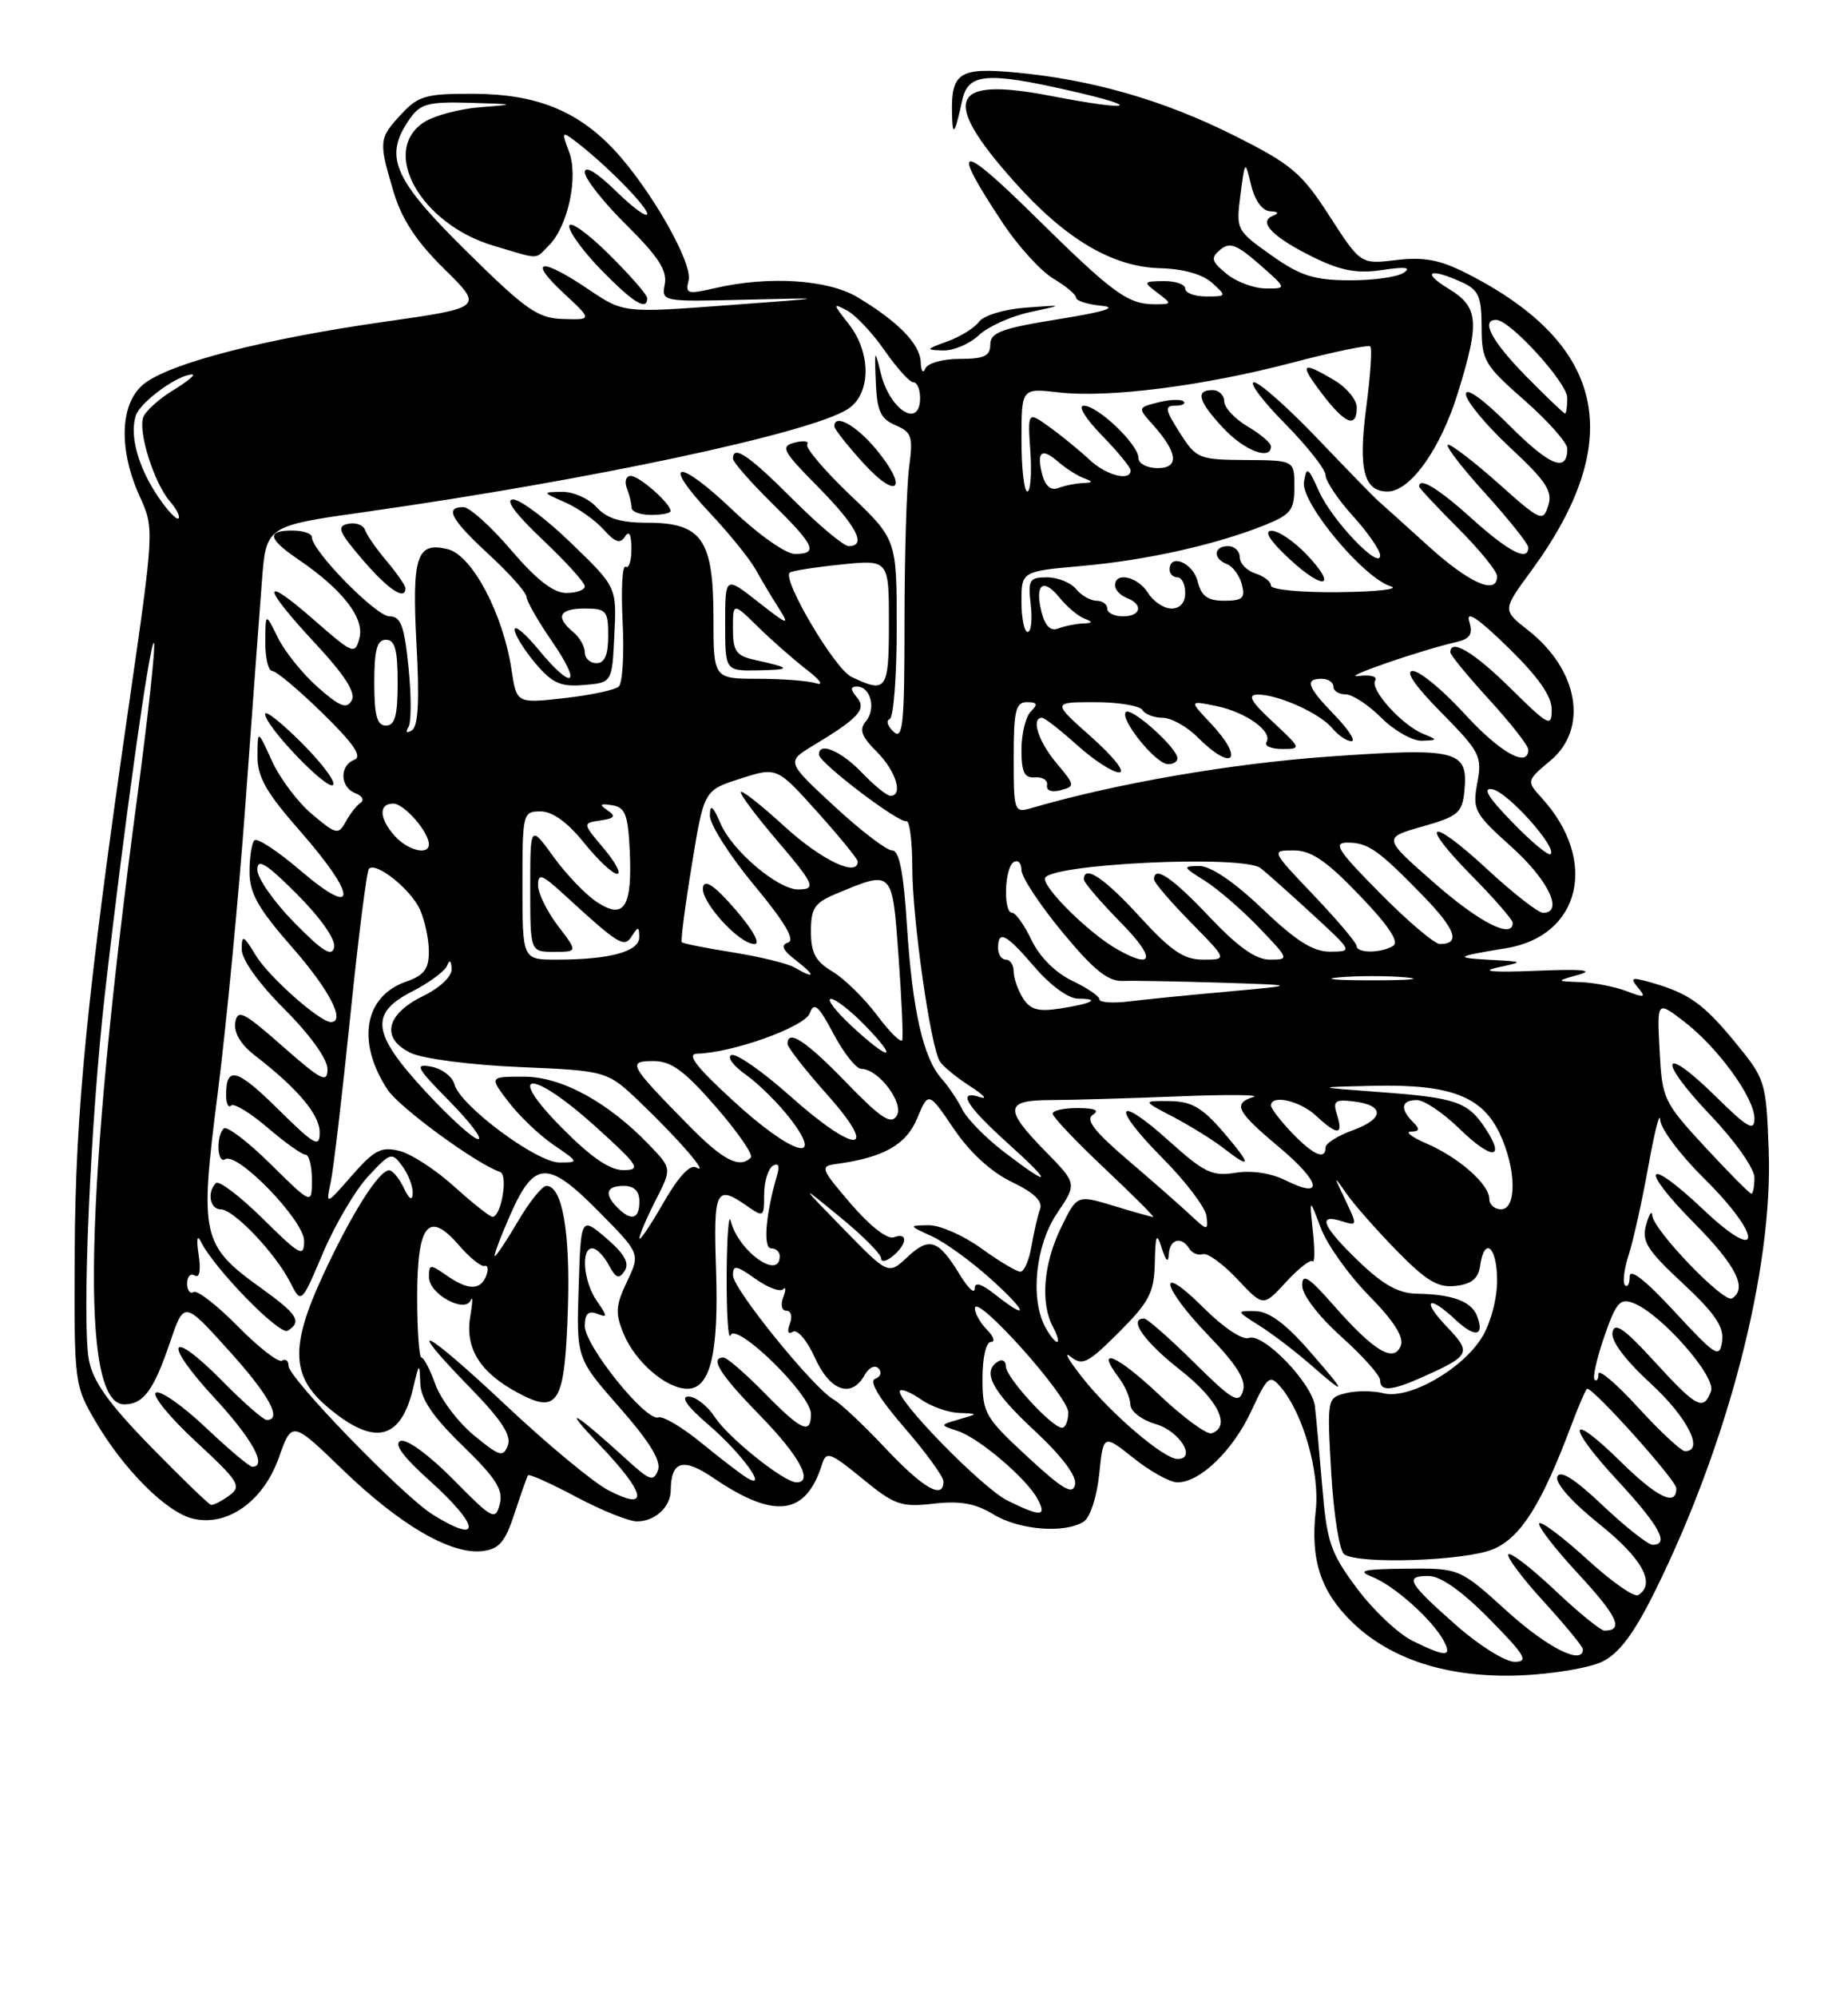<?xml version="1.0" encoding="UTF-8" standalone="no"?>
<!DOCTYPE svg PUBLIC "-//W3C//DTD SVG 1.1//EN" "http://www.w3.org/Graphics/SVG/1.1/DTD/svg11.dtd" >
<svg xmlns="http://www.w3.org/2000/svg" xmlns:xlink="http://www.w3.org/1999/xlink" version="1.1" viewBox="0 0 237 256">
 <g >
 <path fill="currentColor"
d=" M 205.50 212.97 C 207.66 211.91 209.54 209.40 212.22 204.00 C 221.63 185.01 227.39 162.74 226.83 147.47 C 226.51 138.65 226.41 138.33 222.59 133.67 C 218.48 128.66 216.61 127.32 211.78 125.94 C 209.23 125.21 209.00 125.29 210.06 126.58 C 211.13 127.86 210.93 127.93 208.58 127.03 C 207.09 126.46 204.44 125.95 202.68 125.88 C 199.50 125.76 199.50 125.76 202.50 124.92 C 204.54 124.34 202.79 124.18 197.00 124.43 C 191.55 124.65 189.76 124.51 192.00 124.02 C 195.50 123.26 195.50 123.26 191.00 123.02 C 186.43 122.76 186.68 122.59 193.13 121.54 C 202.71 119.99 205.03 110.30 197.74 102.30 C 195.74 100.09 195.74 100.09 198.87 97.46 C 203.74 93.36 202.43 85.83 195.96 80.77 C 192.68 78.20 192.68 78.20 196.33 73.23 C 208.67 56.43 206.00 44.11 188.08 35.03 C 184.68 33.30 182.61 32.91 179.08 33.33 C 174.50 33.88 174.50 33.88 170.50 27.69 C 166.92 22.14 165.65 21.07 158.29 17.38 C 149.26 12.85 140.10 10.21 130.24 9.29 C 123.06 8.62 121.98 9.31 122.09 14.50 C 122.16 17.65 122.43 17.30 123.43 12.75 C 124.17 9.41 126.62 9.21 137.12 11.60 C 146.92 13.82 145.20 14.31 134.69 12.28 C 121.81 9.80 120.60 12.66 130.05 23.26 C 136.63 30.65 142.65 34.22 148.81 34.38 C 151.73 34.45 154.23 35.16 155.44 36.25 C 157.34 37.96 157.32 38.00 154.69 38.00 C 153.21 38.00 152.00 37.55 152.00 37.00 C 152.00 36.45 150.76 36.01 149.25 36.03 C 146.62 36.06 146.58 36.13 148.44 37.53 C 150.33 38.96 150.32 39.00 148.13 39.00 C 144.62 39.00 142.78 37.65 132.64 27.66 C 122.92 18.08 121.80 18.34 128.61 28.60 C 130.58 31.57 133.50 34.77 135.10 35.72 C 136.69 36.66 138.00 37.76 138.00 38.15 C 138.00 38.55 139.46 39.01 141.25 39.19 C 143.45 39.40 141.67 39.96 135.75 40.91 C 128.43 42.09 127.00 42.62 127.00 44.16 C 127.00 45.63 126.22 46.00 123.08 46.00 C 120.89 46.00 118.95 46.55 118.66 47.25 C 118.38 47.94 118.12 47.57 118.08 46.42 C 117.99 44.10 115.21 41.24 110.00 38.11 C 106.19 35.82 98.57 35.33 91.66 36.94 C 88.16 37.75 87.86 37.66 88.31 35.94 C 88.88 33.73 83.36 24.08 78.69 19.13 C 73.98 14.14 68.68 12.05 60.70 12.02 C 54.62 12.00 53.65 12.28 51.45 14.65 C 48.58 17.75 48.54 18.10 50.47 24.57 C 51.51 28.08 53.38 30.94 56.97 34.47 C 62.01 39.43 62.01 39.43 49.25 41.25 C 33.83 43.45 21.86 46.54 18.49 49.18 C 15.38 51.63 15.15 57.53 17.92 63.63 C 19.79 67.75 19.79 67.80 16.49 90.63 C 11.14 127.62 9.67 142.48 9.58 160.50 C 9.50 177.39 9.52 177.53 12.30 182.27 C 15.89 188.38 21.31 193.79 24.67 194.63 C 29.09 195.74 33.75 192.47 35.74 186.88 C 37.44 182.09 37.44 182.09 43.97 188.40 C 51.28 195.46 57.82 199.27 61.83 198.81 C 64.01 198.56 64.77 197.68 65.98 194.00 C 66.79 191.53 67.57 189.32 67.71 189.10 C 67.85 188.88 70.62 190.12 73.87 191.85 C 77.12 193.58 80.64 195.00 81.69 195.00 C 83.99 195.00 85.99 193.17 86.02 191.05 C 86.05 187.23 87.59 186.78 91.53 189.46 C 99.38 194.78 103.36 194.26 105.44 187.64 C 105.96 185.97 106.50 186.17 110.58 189.51 C 114.73 192.91 115.55 193.20 119.72 192.73 C 123.13 192.34 125.09 192.69 127.40 194.10 C 130.69 196.11 136.53 196.58 138.97 195.04 C 139.80 194.51 140.66 191.90 140.97 188.96 C 141.50 183.81 141.50 183.81 145.39 186.90 C 147.53 188.61 150.05 190.00 151.00 190.00 C 153.90 190.00 158.13 185.92 160.48 180.84 C 162.55 176.39 162.83 176.16 164.22 177.76 C 167.10 181.09 169.29 188.74 168.74 193.60 C 168.03 199.92 169.36 203.98 173.42 207.93 C 178.42 212.76 185.82 215.10 195.00 214.74 C 199.12 214.57 203.85 213.78 205.50 212.97 Z  M 125.53 42.97 C 126.71 41.86 129.67 40.52 132.09 40.01 C 136.50 39.06 136.50 39.06 131.56 39.43 C 128.80 39.63 126.15 40.43 125.56 41.24 C 124.98 42.03 123.15 43.16 121.50 43.76 C 118.70 44.77 118.66 44.85 120.94 44.92 C 122.28 44.96 124.34 44.09 125.53 42.97 Z  M 186.78 208.34 C 180.52 202.81 180.07 202.00 183.20 202.00 C 184.75 202.00 187.46 203.91 191.00 207.50 C 195.60 212.16 196.10 213.00 194.25 213.00 C 193.05 213.00 189.69 210.90 186.78 208.34 Z  M 181.15 210.31 C 179.31 209.40 176.10 206.37 174.02 203.58 C 170.62 199.01 170.17 197.69 169.57 190.50 C 169.20 186.10 168.78 181.48 168.63 180.23 C 168.26 177.27 161.99 170.79 160.16 171.49 C 159.36 171.80 156.91 170.17 154.38 167.65 C 148.28 161.55 148.86 164.82 155.01 171.20 C 158.67 175.00 159.85 176.91 159.40 178.31 C 158.87 179.98 158.05 179.49 153.12 174.62 C 150.00 171.53 147.12 169.00 146.72 169.00 C 144.66 169.00 146.73 171.96 151.32 175.56 C 156.21 179.39 157.94 182.85 155.38 183.71 C 154.77 183.91 151.71 181.66 148.59 178.71 C 143.22 173.64 140.36 172.45 143.50 176.60 C 144.29 177.65 144.95 179.19 144.97 180.04 C 144.99 180.91 146.43 182.01 148.25 182.54 C 151.29 183.44 153.50 187.00 151.01 187.00 C 149.27 187.00 142.55 181.28 138.88 176.66 C 137.07 174.37 136.35 173.12 137.29 173.88 C 138.81 175.10 139.52 174.74 143.50 170.76 C 147.40 166.86 148.01 165.68 148.10 161.88 C 148.18 158.20 148.33 157.90 149.00 160.00 C 149.53 161.67 149.83 161.92 149.90 160.75 C 150.01 158.81 151.52 158.41 152.53 160.05 C 152.89 160.63 153.67 160.94 154.26 160.75 C 154.85 160.55 156.83 161.99 158.67 163.94 C 162.01 167.50 162.01 167.50 164.92 164.33 C 166.52 162.59 168.05 161.39 168.33 161.66 C 168.61 161.94 168.63 160.22 168.37 157.83 C 167.92 153.50 167.92 153.50 169.39 157.40 C 170.20 159.54 172.98 163.44 175.57 166.07 C 178.74 169.29 180.07 171.37 179.65 172.47 C 178.78 174.73 176.23 173.21 171.10 167.38 C 167.82 163.65 167.00 163.13 167.00 164.77 C 167.00 165.96 169.09 168.69 172.00 171.31 C 174.75 173.78 177.00 176.30 177.00 176.90 C 177.00 178.38 178.43 178.28 182.28 176.57 C 188.59 173.76 188.77 173.41 185.55 170.05 C 182.23 166.58 183.16 165.86 186.68 169.17 C 189.17 171.50 190.43 171.28 189.43 168.68 C 188.71 166.80 186.27 165.89 181.75 165.82 C 179.35 165.78 177.40 164.70 174.25 161.67 C 169.59 157.19 168.88 155.51 172.07 156.52 C 174.09 157.16 174.10 157.10 172.55 153.84 C 171.00 150.59 171.00 150.57 172.69 153.00 C 173.64 154.38 176.55 157.67 179.14 160.32 C 182.93 164.19 184.42 165.08 186.68 164.82 C 188.72 164.59 189.59 163.88 189.82 162.25 C 190.37 158.38 192.00 159.79 192.00 164.13 C 192.00 166.48 191.16 169.62 190.05 171.42 C 187.51 175.53 180.71 179.39 177.45 178.58 C 176.10 178.24 173.91 178.23 172.59 178.57 C 170.19 179.17 170.18 179.25 170.73 188.84 C 171.04 194.15 171.79 198.83 172.40 199.23 C 174.34 200.53 187.93 200.06 191.48 198.57 C 195.01 197.10 197.70 192.84 201.49 182.75 C 202.47 180.14 203.40 178.00 203.55 178.00 C 204.46 178.00 214.96 189.72 214.98 190.75 C 215.02 193.16 212.53 191.96 207.81 187.31 C 201.06 180.67 200.78 182.57 207.45 189.77 C 212.82 195.57 214.15 198.00 211.94 198.00 C 211.36 198.00 208.49 195.74 205.56 192.97 C 201.94 189.54 200.07 188.36 199.72 189.28 C 199.42 190.08 201.59 192.53 205.10 195.34 C 210.63 199.76 212.41 203.01 210.09 204.45 C 209.58 204.76 206.64 202.70 203.55 199.87 C 200.46 197.05 197.70 194.97 197.41 195.25 C 197.13 195.54 199.38 198.46 202.42 201.74 C 207.45 207.17 208.29 209.00 205.77 209.00 C 205.28 209.00 202.43 206.68 199.43 203.84 C 196.43 201.01 193.74 198.93 193.45 199.22 C 193.16 199.51 195.19 202.23 197.96 205.26 C 200.73 208.30 203.00 211.05 203.00 211.39 C 203.00 213.49 198.48 211.22 193.26 206.50 C 187.19 201.00 187.19 201.00 180.34 201.06 C 174.76 201.12 173.96 201.31 176.00 202.12 C 178.80 203.23 183.67 207.58 185.12 210.25 C 186.29 212.41 185.45 212.42 181.15 210.31 Z  M 167.83 173.05 C 164.85 169.64 162.72 168.08 161.00 168.05 C 158.52 168.01 158.52 168.02 161.50 169.90 C 163.15 170.94 166.07 173.17 168.00 174.85 C 172.87 179.11 172.83 178.76 167.83 173.05 Z  M 55.50 194.13 C 51.69 191.76 37.00 176.62 37.00 175.06 C 37.00 174.41 36.63 174.11 36.17 174.40 C 35.71 174.68 33.16 172.70 30.50 170.00 C 27.84 167.30 25.29 165.32 24.83 165.60 C 24.37 165.89 24.00 165.39 24.00 164.50 C 24.00 163.61 24.44 163.16 24.98 163.49 C 25.59 163.86 25.78 162.83 25.47 160.80 C 25.18 158.90 25.29 158.17 25.73 159.09 C 27.39 162.51 35.86 171.21 36.90 170.56 C 38.76 169.41 38.17 168.46 33.49 165.10 C 25.84 159.60 25.58 158.46 27.91 140.21 C 29.01 131.57 30.62 114.83 31.48 103.00 C 32.34 91.17 33.29 78.33 33.59 74.46 C 34.13 67.41 34.13 67.41 46.82 65.62 C 75.76 61.52 104.02 55.50 108.75 52.42 C 111.72 50.48 111.76 45.24 108.83 41.51 C 106.78 38.90 106.77 38.81 108.65 39.81 C 109.75 40.40 111.91 42.71 113.46 44.94 C 115.01 47.17 116.66 49.00 117.14 49.00 C 117.61 49.00 118.00 49.90 118.00 51.00 C 118.00 54.99 114.13 52.59 112.97 47.88 C 112.17 44.65 112.14 44.70 112.32 49.00 C 112.47 52.68 112.93 53.68 114.84 54.50 C 116.94 55.40 117.12 55.96 116.59 59.89 C 116.27 62.30 116.00 71.21 116.00 79.68 C 116.00 92.83 115.80 94.89 114.60 93.79 C 113.83 93.08 113.60 92.35 114.10 92.17 C 114.59 91.98 115.00 86.73 115.00 80.49 C 115.00 69.14 115.00 69.14 109.02 63.44 C 105.73 60.30 103.26 57.39 103.52 56.96 C 103.79 56.54 103.07 56.43 101.92 56.73 C 100.04 57.22 100.33 57.77 104.92 62.42 C 109.87 67.43 111.20 70.00 108.84 70.00 C 108.20 70.00 104.98 67.30 101.68 64.00 C 96.02 58.34 94.00 56.97 94.00 58.79 C 94.00 59.22 96.25 61.79 99.00 64.50 C 104.52 69.94 105.00 71.00 101.93 71.00 C 100.77 71.00 97.22 68.49 93.92 65.34 C 86.89 58.64 84.67 58.97 91.06 65.77 C 93.51 68.37 96.14 71.62 96.91 73.00 C 97.68 74.38 99.02 76.62 99.90 78.00 C 101.33 80.24 101.05 80.15 97.25 77.17 C 93.00 73.83 93.00 73.83 93.00 79.92 C 93.00 86.00 93.00 86.00 97.25 85.92 C 101.61 85.84 101.53 85.62 96.75 84.57 C 94.41 84.05 94.00 83.46 94.00 80.58 C 94.00 77.20 94.00 77.20 97.25 80.38 C 99.04 82.14 101.85 84.60 103.50 85.87 C 105.16 87.14 105.68 87.90 104.67 87.58 C 103.66 87.26 100.29 87.00 97.17 87.00 C 91.50 86.99 91.50 86.99 91.50 79.10 C 91.49 69.13 89.99 67.00 83.00 67.00 C 79.58 67.00 77.82 66.46 76.50 65.00 C 75.50 63.90 73.52 63.02 72.10 63.04 C 69.50 63.08 69.50 63.08 72.50 64.40 C 74.15 65.13 76.37 66.70 77.43 67.89 C 78.89 69.53 79.55 69.74 80.16 68.77 C 80.68 67.95 80.97 68.49 80.98 70.31 C 80.99 71.85 80.66 72.91 80.23 72.65 C 79.81 72.39 79.64 75.55 79.85 79.67 C 80.06 83.80 79.84 87.54 79.36 87.99 C 78.89 88.43 75.74 89.11 72.38 89.48 C 66.25 90.17 66.25 90.17 65.60 85.83 C 64.53 78.71 60.56 71.18 57.45 70.40 C 53.42 69.39 52.81 71.26 53.42 82.70 C 53.81 89.80 53.63 93.11 52.83 93.60 C 52.15 94.03 51.96 93.87 52.38 93.20 C 52.76 92.59 52.76 89.14 52.39 85.54 C 51.85 80.19 51.40 79.00 49.95 79.00 C 48.23 79.00 40.00 70.61 40.00 68.86 C 40.00 68.39 38.88 68.00 37.50 68.00 C 34.13 68.00 34.36 69.06 38.32 71.75 C 43.93 75.57 46.77 79.23 46.10 81.77 C 45.52 83.95 45.30 83.86 40.25 79.44 C 33.42 73.47 33.53 75.06 40.45 82.49 C 44.24 86.56 45.66 88.79 45.10 89.78 C 44.46 90.92 43.60 90.59 40.78 88.11 C 38.85 86.41 36.54 83.55 35.65 81.76 C 34.05 78.50 34.05 78.50 34.02 82.25 C 34.01 84.31 34.41 86.00 34.91 86.00 C 35.41 86.00 38.32 88.43 41.36 91.41 C 45.36 95.31 46.50 96.98 45.45 97.38 C 43.51 98.12 43.60 100.91 45.58 101.67 C 46.45 102.00 46.75 102.55 46.25 102.89 C 45.74 103.23 44.88 104.32 44.33 105.33 C 43.40 107.03 43.12 106.97 40.03 104.37 C 38.20 102.84 35.89 99.76 34.88 97.54 C 33.04 93.50 33.04 93.50 33.02 96.89 C 33.00 99.59 34.12 101.56 38.50 106.54 C 45.83 114.89 45.91 117.87 38.63 111.66 C 35.68 109.13 32.98 107.35 32.63 107.70 C 32.28 108.05 32.00 109.88 32.00 111.76 C 32.00 114.49 33.12 116.47 37.50 121.46 C 42.24 126.85 44.38 131.00 42.43 131.00 C 41.02 131.00 34.50 125.22 32.84 122.51 C 31.21 119.83 31.01 119.74 31.00 121.68 C 31.00 123.00 33.18 126.05 36.50 129.37 C 39.75 132.62 42.00 135.75 42.00 137.02 C 42.00 138.88 41.23 138.49 36.25 134.11 C 31.22 129.68 30.46 129.30 30.17 131.07 C 29.97 132.36 30.87 133.88 32.67 135.27 C 38.16 139.50 41.00 142.87 41.00 145.14 C 41.00 147.16 40.37 146.81 35.69 142.19 C 30.39 136.95 29.00 136.57 29.00 140.33 C 29.00 141.43 29.28 142.05 29.63 141.70 C 29.98 141.35 32.09 142.63 34.31 144.53 C 36.54 146.44 38.73 148.00 39.18 148.00 C 39.63 148.00 40.00 149.45 40.00 151.22 C 40.00 154.43 40.00 154.43 34.69 149.19 C 31.77 146.31 29.07 144.26 28.69 144.64 C 27.68 145.66 27.85 149.21 28.88 148.58 C 30.45 147.60 39.00 156.44 39.00 159.04 C 39.00 161.21 38.50 160.94 33.69 156.19 C 30.77 153.31 28.07 151.26 27.69 151.64 C 26.52 152.81 26.92 155.00 28.30 155.00 C 29.96 155.00 35.32 160.62 37.20 164.33 C 38.64 167.15 38.64 167.15 41.44 160.55 C 42.99 156.92 45.59 152.51 47.23 150.76 C 50.09 147.69 50.26 147.64 51.60 149.47 C 52.37 150.52 52.97 152.08 52.93 152.94 C 52.89 153.98 52.50 153.75 51.78 152.25 C 51.18 151.01 50.34 150.00 49.92 150.00 C 48.58 150.00 45.03 155.64 41.35 163.61 C 37.20 172.60 37.36 176.44 42.03 180.37 C 48.01 185.41 51.40 184.63 53.00 177.86 C 53.76 174.63 53.80 174.61 53.90 177.31 C 53.97 179.33 55.52 181.60 59.34 185.31 C 63.62 189.47 64.57 190.96 64.09 192.79 C 63.53 194.94 63.18 194.75 58.12 189.62 C 55.04 186.50 52.15 184.39 51.37 184.69 C 50.46 185.04 51.66 186.69 55.01 189.70 C 61.59 195.61 61.86 198.08 55.50 194.13 Z  M 38.70 95.23 C 36.12 92.64 34.00 90.97 34.00 91.51 C 34.00 93.07 41.96 101.37 42.72 100.61 C 43.10 100.24 41.29 97.81 38.70 95.23 Z  M 78.79 81.38 C 79.09 75.25 79.09 75.25 73.29 69.65 C 70.11 66.56 66.74 64.03 65.81 64.02 C 64.72 64.01 66.06 65.83 69.56 69.15 C 72.55 71.97 75.00 74.67 75.00 75.15 C 75.00 75.62 73.93 76.00 72.62 76.00 C 70.97 76.00 68.80 74.31 65.54 70.50 C 62.96 67.47 60.21 65.00 59.42 65.00 C 56.97 65.00 57.84 66.60 62.75 71.12 C 65.36 73.53 67.51 75.95 67.52 76.50 C 67.54 77.05 69.02 79.64 70.82 82.25 C 74.70 87.88 73.47 88.60 69.07 83.27 C 67.38 81.22 66.00 80.06 66.00 80.70 C 66.00 81.33 67.18 83.25 68.63 84.98 C 70.83 87.58 71.87 88.05 74.88 87.80 C 78.50 87.50 78.50 87.50 78.79 81.38 Z  M 52.00 75.39 C 52.00 75.06 50.92 73.50 49.60 71.93 C 48.27 70.36 47.02 68.56 46.81 67.92 C 46.60 67.29 45.62 66.94 44.65 67.14 C 43.14 67.44 43.42 68.15 46.51 71.75 C 49.79 75.58 52.00 77.04 52.00 75.39 Z  M 86.00 65.50 C 86.00 64.53 81.99 61.00 80.89 61.00 C 80.28 61.00 80.06 61.71 80.39 62.58 C 80.73 63.45 81.00 64.58 81.00 65.08 C 81.00 65.59 82.12 66.00 83.50 66.00 C 84.88 66.00 86.00 65.78 86.00 65.50 Z  M 112.33 57.55 C 109.78 54.49 107.00 52.97 107.00 54.64 C 107.00 54.99 108.69 57.13 110.75 59.39 C 115.17 64.23 116.54 62.62 112.33 57.55 Z  M 129.20 192.33 C 125.96 190.73 114.59 179.08 115.44 178.23 C 115.68 177.99 116.90 178.52 118.16 179.40 C 119.42 180.28 121.58 181.04 122.97 181.10 C 125.50 181.20 125.50 181.20 123.00 181.92 C 120.50 182.65 120.50 182.65 122.82 183.41 C 125.57 184.32 131.67 189.51 133.07 192.14 C 134.29 194.41 133.50 194.45 129.20 192.33 Z  M 19.29 185.37 C 13.93 179.88 11.91 177.05 11.40 174.30 C 10.48 169.40 11.60 143.70 13.44 127.50 C 15.83 106.40 19.25 81.92 19.74 82.40 C 19.98 82.65 19.02 91.55 17.60 102.17 C 10.82 152.88 10.23 180.00 15.92 180.00 C 18.40 180.00 19.71 178.22 21.82 172.00 C 23.61 166.75 23.61 166.75 29.30 173.05 C 34.50 178.79 36.26 182.00 34.21 182.00 C 33.78 182.00 31.23 179.77 28.54 177.04 C 21.68 170.08 20.75 171.88 27.47 179.14 C 32.35 184.41 34.33 188.00 32.35 188.00 C 31.99 188.00 29.29 185.72 26.35 182.94 C 23.40 180.16 20.55 178.16 20.00 178.50 C 19.46 178.84 21.75 181.65 25.10 184.75 C 30.68 189.92 31.04 190.50 29.40 191.69 C 28.42 192.41 27.37 192.94 27.06 192.88 C 26.75 192.81 23.26 189.43 19.29 185.37 Z  M 78.00 191.00 C 76.08 190.00 70.11 185.05 64.75 180.00 C 54.29 170.16 51.51 168.87 60.39 177.97 C 64.29 181.97 65.61 183.99 65.13 185.26 C 64.54 186.82 64.07 186.68 60.79 183.98 C 58.77 182.31 56.54 179.38 55.85 177.47 C 55.16 175.56 54.35 174.00 54.05 174.00 C 53.75 174.00 53.50 170.52 53.50 166.25 C 53.50 156.89 54.95 155.09 58.85 159.60 C 60.23 161.20 61.71 162.39 62.14 162.26 C 62.57 162.13 62.67 162.69 62.36 163.51 C 61.62 165.42 60.01 165.40 57.22 163.44 C 55.17 162.01 55.00 162.03 55.01 163.69 C 55.02 165.87 59.64 168.40 60.39 166.63 C 60.65 166.01 60.61 166.96 60.31 168.74 C 59.62 172.79 61.54 175.90 66.36 178.49 C 71.62 181.33 72.43 179.97 72.83 167.70 C 73.14 157.85 72.11 152.00 70.07 152.00 C 69.53 152.00 67.90 154.03 66.45 156.50 C 65.00 158.97 63.65 161.00 63.46 161.00 C 63.27 161.00 64.15 158.64 65.42 155.75 C 68.52 148.71 70.23 148.64 76.81 155.31 C 82.12 160.68 82.12 160.68 80.41 164.27 C 78.95 167.34 78.88 168.31 79.98 170.96 C 81.48 174.58 85.45 178.00 88.16 178.00 C 91.10 178.00 92.19 173.47 91.83 162.75 C 91.48 152.49 91.82 151.79 95.78 154.56 C 97.93 156.06 98.00 156.01 98.00 153.12 C 98.00 151.47 98.50 149.81 99.11 149.43 C 99.82 148.99 100.02 149.41 99.66 150.62 C 98.20 155.59 97.83 160.00 98.89 160.00 C 99.50 160.00 100.00 160.45 100.00 161.00 C 100.00 164.17 94.66 160.34 93.72 156.50 C 93.45 155.40 93.22 158.55 93.19 163.50 C 93.17 168.45 93.40 171.89 93.69 171.15 C 94.41 169.37 104.00 178.74 104.00 181.21 C 104.00 183.94 102.81 183.41 98.00 178.50 C 95.57 176.03 93.23 174.00 92.79 174.00 C 90.96 174.00 92.32 176.15 97.50 181.46 C 102.50 186.58 104.36 190.00 102.15 190.00 C 100.56 190.00 93.43 184.31 91.69 181.65 C 90.73 180.19 89.21 179.00 88.30 179.00 C 87.23 179.00 88.12 180.27 90.83 182.59 C 95.07 186.22 98.62 191.08 95.85 189.45 C 95.11 189.02 92.47 187.00 90.00 184.98 C 87.53 182.95 85.02 181.46 84.43 181.67 C 82.84 182.23 75.00 172.49 75.00 169.96 C 75.00 168.41 75.44 167.96 76.55 168.38 C 77.94 168.92 77.94 168.76 76.55 166.76 C 74.83 164.31 74.46 160.00 75.96 160.00 C 76.50 160.00 77.44 160.96 78.07 162.14 C 78.99 163.85 79.39 164.00 80.11 162.89 C 80.75 161.90 80.08 160.70 77.76 158.71 C 74.50 155.93 74.50 155.93 74.21 165.02 C 73.92 174.11 73.92 174.11 79.48 180.43 C 83.33 184.82 84.83 187.27 84.38 188.45 C 83.82 189.92 83.34 189.77 80.62 187.30 C 73.55 180.86 71.83 179.89 76.87 185.17 C 82.89 191.48 83.33 193.78 78.00 191.00 Z  M 131.75 186.70 C 126.32 181.68 126.00 181.12 126.00 176.69 C 126.00 174.02 126.46 172.00 127.07 172.00 C 127.66 172.00 127.44 171.29 126.57 170.43 C 125.71 169.56 125.02 168.33 125.03 167.68 C 125.09 165.66 137.00 178.94 137.00 181.03 C 137.00 182.11 136.64 183.00 136.20 183.00 C 134.92 183.00 129.00 176.54 129.00 175.14 C 129.00 174.45 128.55 174.16 128.00 174.50 C 125.90 175.80 127.19 178.27 132.62 183.32 C 136.19 186.64 138.10 189.18 137.87 190.28 C 137.58 191.66 136.30 190.91 131.75 186.70 Z  M 113.56 185.63 C 110.78 182.67 107.79 179.86 106.91 179.38 C 104.35 177.96 94.00 165.21 94.00 163.46 C 94.00 162.10 94.42 162.17 96.86 163.90 C 98.44 165.02 100.04 165.63 100.42 165.25 C 100.80 164.87 100.81 165.33 100.45 166.28 C 100.07 167.25 100.26 168.00 100.86 168.00 C 101.45 168.00 101.65 168.75 101.30 169.66 C 100.91 170.68 101.06 171.08 101.69 170.69 C 102.26 170.34 103.53 171.84 104.51 174.03 C 106.44 178.30 109.19 179.27 110.88 176.26 C 111.42 175.28 112.21 174.90 112.67 175.40 C 113.13 175.88 112.93 176.48 112.23 176.73 C 111.41 177.02 112.76 179.26 115.98 182.98 C 118.74 186.16 121.00 189.27 121.00 189.89 C 121.00 192.26 118.41 190.78 113.56 185.63 Z  M 210.10 180.42 C 207.30 177.35 205.00 175.40 205.00 176.09 C 205.00 176.77 204.78 177.11 204.50 176.84 C 204.23 176.56 204.79 174.07 205.75 171.29 C 207.27 166.92 207.77 166.35 209.50 167.03 C 213.05 168.41 220.14 176.48 219.43 178.32 C 218.45 180.89 217.61 180.44 212.17 174.50 C 208.32 170.29 207.06 169.41 206.80 170.75 C 206.57 171.85 208.39 174.29 211.72 177.35 C 216.41 181.66 218.61 186.00 216.10 186.00 C 215.61 186.00 212.91 183.49 210.10 180.42 Z  M 214.75 168.11 C 211.05 164.10 209.00 162.50 209.00 163.61 C 209.00 164.56 208.73 165.06 208.40 164.73 C 208.07 164.40 208.29 162.64 208.88 160.82 C 209.47 158.99 210.60 153.90 211.39 149.50 C 212.18 145.10 212.86 142.42 212.91 143.53 C 212.96 144.65 215.47 148.01 218.50 151.00 C 226.13 158.54 226.08 162.26 218.44 155.03 C 211.03 148.02 210.08 149.50 217.31 156.81 C 222.67 162.22 224.14 165.17 222.12 166.42 C 221.08 167.07 212.04 157.67 211.90 155.79 C 211.85 155.08 211.49 155.62 211.11 156.99 C 210.52 159.10 211.22 160.22 215.81 164.49 C 219.96 168.36 221.12 170.07 220.85 171.92 C 220.53 174.14 220.04 173.83 214.75 168.11 Z  M 134.04 170.07 C 132.09 166.43 132.81 159.55 135.57 155.50 C 138.13 151.71 138.13 151.71 134.07 147.57 C 128.73 142.13 128.85 141.00 134.75 141.00 C 137.36 140.99 144.68 140.78 151.00 140.53 C 157.32 140.27 161.71 140.31 160.75 140.60 C 158.06 141.44 158.59 142.47 164.00 147.00 C 169.40 151.52 169.88 153.78 164.90 151.30 C 163.02 150.36 160.51 149.98 158.45 150.32 C 155.48 150.80 154.44 150.30 149.99 146.30 C 143.08 140.08 142.40 141.69 149.09 148.44 C 152.07 151.44 154.60 154.78 154.73 155.88 C 154.94 157.79 154.86 157.78 152.61 155.68 C 151.33 154.48 147.70 151.30 144.55 148.61 C 140.32 144.99 139.18 143.50 140.16 142.88 C 141.05 142.31 140.41 142.03 138.25 142.02 C 136.46 142.01 135.00 142.33 135.00 142.74 C 135.00 143.15 137.99 146.30 141.64 149.74 C 145.29 153.18 148.11 156.00 147.89 155.99 C 147.68 155.98 145.39 155.34 142.81 154.55 C 138.12 153.13 138.12 153.13 136.06 157.38 C 133.81 162.01 133.41 167.03 135.04 170.07 C 135.60 171.13 135.85 172.00 135.57 172.00 C 135.30 172.00 134.60 171.13 134.04 170.07 Z  M 156.87 145.08 C 154.17 141.95 152.81 141.16 150.00 141.13 C 146.50 141.09 146.50 141.09 150.50 143.18 C 152.70 144.34 155.57 146.12 156.88 147.14 C 160.56 150.00 160.55 149.37 156.87 145.08 Z  M 127.63 165.93 C 125.83 164.50 125.00 164.27 125.00 165.18 C 124.99 165.90 124.13 165.09 123.08 163.36 C 120.35 158.88 119.18 158.49 116.39 161.10 C 113.93 163.41 113.93 163.41 108.22 157.56 C 102.50 151.70 102.50 151.70 107.75 156.01 C 110.64 158.37 113.00 160.75 113.00 161.28 C 113.00 161.81 113.67 161.68 114.50 161.00 C 116.38 159.44 116.46 157.89 114.63 158.59 C 113.82 158.90 111.57 157.15 109.13 154.31 C 105.23 149.76 105.13 149.48 107.25 149.19 C 113.31 148.37 116.22 146.73 117.63 143.33 C 119.07 139.89 119.07 139.89 122.33 144.69 C 124.39 147.73 127.13 150.24 129.77 151.50 C 132.64 152.88 133.76 153.97 133.38 155.00 C 133.08 155.82 132.58 157.96 132.28 159.75 C 131.98 161.54 131.34 163.00 130.86 163.00 C 130.38 163.00 128.12 161.65 125.84 160.00 C 123.56 158.35 120.53 157.02 119.10 157.04 C 116.50 157.08 116.50 157.08 119.50 158.45 C 121.15 159.21 124.53 161.64 127.00 163.87 C 131.73 168.12 132.14 169.47 127.63 165.93 Z  M 82.01 158.71 C 82.00 158.28 82.94 156.09 84.08 153.85 C 86.16 149.77 86.16 149.77 83.33 146.82 C 78.03 141.28 72.03 138.00 67.20 138.00 C 62.74 138.00 62.74 138.00 65.23 141.25 C 66.59 143.04 69.19 145.51 71.00 146.75 C 74.26 148.97 74.26 149.00 71.74 149.00 C 68.80 149.00 58.99 141.69 58.28 138.98 C 58.03 138.00 56.69 136.98 55.32 136.72 C 53.11 136.30 53.38 136.82 57.62 141.12 C 60.26 143.80 61.93 146.00 61.32 146.00 C 60.71 146.00 57.69 143.27 54.61 139.94 C 47.67 132.45 47.34 129.89 52.91 127.05 C 55.06 125.95 57.05 124.48 57.33 123.78 C 57.66 122.95 57.87 123.09 57.92 124.17 C 57.97 125.15 56.45 126.59 54.25 127.67 C 49.47 130.01 48.81 133.11 52.70 134.97 C 54.26 135.71 60.46 136.51 66.69 136.77 C 77.88 137.25 77.88 137.25 82.19 141.38 C 87.18 146.16 91.05 150.67 89.29 149.64 C 88.51 149.18 87.00 150.81 85.05 154.22 C 83.38 157.12 82.01 159.14 82.01 158.71 Z  M 58.24 152.07 C 55.90 149.95 52.75 147.90 51.24 147.52 C 48.90 146.93 48.01 147.39 45.14 150.66 C 41.78 154.50 41.78 154.50 42.42 151.49 C 42.77 149.84 43.90 140.24 44.93 130.17 C 45.96 120.10 47.03 111.63 47.32 111.35 C 48.23 110.43 52.66 113.97 53.85 116.56 C 54.48 117.95 55.00 120.38 55.00 121.95 C 55.00 124.21 54.39 125.02 52.08 125.82 C 46.70 127.70 45.69 133.55 49.70 139.66 C 51.21 141.96 61.11 149.20 64.13 150.21 C 65.21 150.57 64.27 156.03 63.14 155.96 C 62.79 155.94 60.58 154.18 58.24 152.07 Z  M 79.20 154.80 C 77.44 153.04 77.73 152.00 80.00 152.00 C 81.33 152.00 82.00 152.67 82.00 154.00 C 82.00 156.27 80.96 156.56 79.20 154.80 Z  M 191.00 153.67 C 191.00 151.81 187.12 148.38 182.99 146.59 C 181.07 145.76 180.15 145.06 180.95 145.04 C 182.08 145.01 182.13 144.73 181.20 143.80 C 179.51 142.11 179.71 141.00 181.71 141.00 C 182.65 141.00 185.11 142.66 187.19 144.69 C 191.29 148.69 193.15 148.68 190.52 144.67 C 188.26 141.22 186.75 140.70 177.00 139.98 C 168.50 139.34 168.50 139.34 176.28 139.17 C 185.98 138.96 190.07 140.51 192.33 145.28 C 194.46 149.77 194.55 155.00 192.50 155.00 C 191.68 155.00 191.00 154.40 191.00 153.67 Z  M 218.69 147.04 C 213.35 141.26 213.16 140.87 212.84 134.67 C 212.50 128.27 212.50 128.27 215.92 130.89 C 220.29 134.22 225.00 140.69 225.00 143.36 C 225.00 145.07 224.13 144.57 220.02 140.52 C 213.04 133.65 212.46 135.70 219.34 142.92 C 222.49 146.22 225.00 149.77 225.00 150.93 C 225.00 152.07 224.82 153.00 224.61 153.00 C 224.39 153.00 221.73 150.32 218.69 147.04 Z  M 128.83 147.70 C 126.46 145.89 124.02 143.42 123.42 142.21 C 122.82 141.00 121.62 139.22 120.76 138.26 C 118.40 135.60 117.02 129.54 116.32 118.75 C 115.88 111.77 115.33 109.00 114.41 109.00 C 113.70 109.00 110.35 106.44 106.98 103.32 C 100.85 97.64 100.85 97.64 104.27 95.57 C 110.16 92.02 111.16 90.90 109.89 89.37 C 109.04 88.35 109.05 88.00 109.91 88.00 C 111.64 88.00 112.38 90.83 111.07 92.42 C 110.15 93.52 110.45 94.36 112.45 96.36 C 114.90 98.81 115.88 102.00 114.19 102.00 C 113.74 102.00 112.08 100.65 110.50 99.00 C 107.83 96.21 104.94 95.02 105.04 96.75 C 105.10 97.81 115.30 105.55 116.23 105.25 C 116.65 105.11 117.00 107.81 117.00 111.25 C 117.01 117.77 119.33 134.11 120.53 136.04 C 120.91 136.66 122.63 138.07 124.36 139.19 C 126.09 140.30 126.71 140.95 125.75 140.64 C 122.66 139.62 123.87 141.69 129.11 146.41 C 135.09 151.79 134.96 152.38 128.83 147.70 Z  M 72.00 144.50 C 64.60 137.00 68.22 137.01 76.50 144.51 C 81.94 149.44 82.26 149.95 79.97 149.98 C 78.20 149.99 75.78 148.33 72.00 144.50 Z  M 88.25 144.17 C 80.65 136.44 80.42 136.00 83.81 136.00 C 86.09 136.00 87.78 137.24 91.81 141.87 C 94.62 145.10 96.64 148.03 96.29 148.37 C 94.84 149.83 92.72 148.72 88.25 144.17 Z  M 165.69 145.20 C 164.21 143.65 163.00 142.08 163.00 141.70 C 163.00 140.24 166.71 141.08 168.77 143.00 C 171.51 145.55 172.30 145.53 171.48 142.92 C 170.90 141.12 171.18 140.89 173.58 141.17 C 177.60 141.65 177.56 143.39 173.51 144.86 C 171.58 145.56 170.00 146.55 170.00 147.06 C 170.00 148.74 168.43 148.06 165.69 145.20 Z  M 93.98 141.05 C 89.19 136.65 88.01 135.08 89.43 135.05 C 93.97 134.94 103.21 131.62 103.85 129.87 C 104.40 128.38 104.97 128.87 106.90 132.52 C 108.21 134.99 109.81 137.00 110.46 137.00 C 112.66 137.00 115.99 141.41 115.00 143.01 C 114.26 144.19 112.98 143.34 108.52 138.74 C 103.35 133.40 101.00 131.86 101.00 133.80 C 101.00 134.24 103.29 137.17 106.08 140.30 C 112.92 147.97 109.80 148.04 101.25 140.41 C 97.81 137.35 94.47 135.01 93.82 135.23 C 93.18 135.44 94.01 136.59 95.68 137.77 C 97.35 138.96 99.92 141.52 101.40 143.46 C 105.91 149.37 101.46 147.93 93.98 141.05 Z  M 109.24 131.53 C 107.18 129.62 105.97 128.04 106.55 128.03 C 107.13 128.01 109.13 129.57 111.00 131.50 C 115.38 136.02 114.09 136.04 109.24 131.53 Z  M 112.48 130.13 C 110.84 127.94 108.26 125.42 106.75 124.52 C 104.59 123.23 104.00 122.14 104.00 119.39 C 104.00 116.39 104.46 115.71 107.25 114.55 C 114.53 111.52 114.42 111.41 115.23 122.50 C 115.63 128.00 115.85 132.86 115.71 133.30 C 115.58 133.75 114.12 132.32 112.48 130.13 Z  M 131.18 127.92 C 130.53 126.88 130.00 125.35 130.00 124.51 C 130.00 123.68 129.55 123.00 129.00 123.00 C 128.45 123.00 128.00 122.33 128.00 121.50 C 128.00 119.14 129.05 119.70 132.73 124.00 C 134.70 126.30 137.05 128.00 138.24 128.00 C 141.24 128.00 140.09 128.63 135.93 129.27 C 133.13 129.70 132.11 129.41 131.18 127.92 Z  M 141.00 128.09 C 141.00 127.69 139.42 126.62 137.49 125.70 C 135.36 124.68 133.32 122.64 132.30 120.51 C 131.38 118.58 130.26 117.00 129.81 117.00 C 128.64 117.00 128.81 111.24 130.00 110.50 C 130.55 110.16 131.00 110.61 131.00 111.51 C 131.00 112.41 133.36 115.99 136.25 119.48 C 140.25 124.32 142.09 125.80 144.00 125.73 C 145.38 125.68 151.00 125.78 156.50 125.95 C 166.50 126.27 166.50 126.27 157.50 127.09 C 152.55 127.53 146.81 128.11 144.75 128.36 C 142.69 128.61 141.00 128.49 141.00 128.09 Z  M 171.75 125.27 C 174.09 125.06 177.91 125.06 180.25 125.27 C 182.59 125.48 180.68 125.65 176.00 125.65 C 171.32 125.65 169.41 125.48 171.75 125.27 Z  M 101.93 124.02 C 101.07 123.51 97.52 122.64 94.05 122.08 C 90.58 121.53 87.60 120.94 87.44 120.77 C 87.28 120.61 87.85 116.16 88.72 110.89 C 90.28 101.29 90.28 101.29 94.96 99.80 C 99.63 98.30 99.63 98.30 104.82 104.07 C 107.67 107.25 110.00 110.10 110.00 110.42 C 110.00 112.48 105.32 110.23 100.58 105.90 C 97.51 103.09 95.00 101.13 95.00 101.54 C 95.00 101.95 97.03 104.65 99.50 107.55 C 104.48 113.38 104.75 114.00 102.34 114.00 C 99.76 114.00 93.94 109.07 92.44 105.62 C 91.41 103.25 91.07 102.99 91.04 104.53 C 91.02 105.65 93.57 109.67 96.72 113.46 C 100.65 118.19 102.01 120.50 101.07 120.81 C 100.08 121.14 100.37 121.78 102.10 123.11 C 104.64 125.07 104.55 125.55 101.93 124.02 Z  M 94.32 116.59 C 91.70 113.55 90.39 112.65 90.16 113.69 C 89.76 115.46 94.75 121.00 96.76 121.00 C 97.57 121.00 96.55 119.17 94.32 116.59 Z  M 37.75 118.26 C 35.14 115.61 33.00 112.55 33.00 111.48 C 33.00 109.95 34.11 110.64 38.10 114.62 C 41.12 117.65 43.06 120.41 42.85 121.41 C 42.58 122.70 41.39 121.97 37.75 118.26 Z  M 67.00 113.50 C 67.00 104.22 67.05 104.00 69.33 104.00 C 70.85 104.00 72.79 105.40 74.88 108.00 C 76.65 110.20 78.56 112.00 79.14 112.00 C 79.71 112.00 78.94 110.54 77.43 108.75 C 74.69 105.50 74.69 105.50 77.01 105.16 C 78.84 104.89 79.03 104.62 77.91 103.86 C 76.81 103.11 76.95 102.96 78.50 103.21 C 80.18 103.47 80.54 104.40 80.76 109.01 C 81.10 116.28 80.06 117.92 76.57 115.63 C 75.13 114.70 72.62 112.08 70.98 109.81 C 68.00 105.70 68.00 105.70 68.00 113.85 C 68.00 122.00 68.00 122.00 71.05 122.00 C 74.10 122.00 74.10 122.00 71.55 118.66 C 70.15 116.82 69.00 114.48 69.00 113.46 C 69.00 111.89 69.49 112.06 72.25 114.58 C 79.45 121.18 80.04 121.54 81.05 119.96 C 81.83 118.72 81.97 118.74 81.98 120.12 C 82.00 121.97 78.18 123.00 71.38 123.00 C 67.00 123.00 67.00 123.00 67.00 113.50 Z  M 143.34 121.71 C 139.85 119.76 134.00 114.06 134.00 112.63 C 134.00 110.75 159.46 109.51 161.68 111.28 C 162.53 111.95 165.53 114.63 168.36 117.23 C 173.49 121.95 173.49 121.96 170.59 121.98 C 168.41 121.99 166.23 120.62 161.91 116.50 C 158.31 113.06 155.28 111.00 153.82 111.00 C 151.63 111.01 151.67 111.11 154.50 112.88 C 156.15 113.92 159.28 116.62 161.45 118.88 C 165.34 122.94 165.37 123.00 162.85 123.00 C 161.04 123.00 158.76 121.38 155.09 117.50 C 150.31 112.45 148.00 110.89 148.00 112.72 C 148.00 113.11 150.12 115.58 152.71 118.22 C 157.42 123.00 157.42 123.00 154.31 123.00 C 151.82 123.00 150.21 121.91 146.17 117.50 C 141.63 112.53 139.00 110.77 139.00 112.72 C 139.00 113.11 141.12 115.58 143.71 118.22 C 148.20 122.77 148.03 124.35 143.34 121.71 Z  M 173.98 121.25 C 173.97 120.84 171.49 117.91 168.48 114.75 C 163.00 109.00 163.00 109.00 165.92 109.00 C 168.16 109.00 170.11 110.33 174.34 114.74 C 178.04 118.58 179.47 120.72 178.68 121.22 C 177.15 122.19 174.01 122.21 173.98 121.25 Z  M 177.00 114.50 C 171.53 108.98 170.90 108.00 172.82 108.00 C 175.46 108.00 176.79 108.94 182.60 114.92 C 186.70 119.15 187.33 121.00 184.66 121.00 C 183.99 121.00 180.54 118.08 177.00 114.50 Z  M 183.92 113.15 C 177.34 107.38 177.34 107.38 182.42 105.94 C 186.99 104.64 187.53 104.19 187.80 101.41 C 188.32 96.14 186.97 95.80 170.35 96.98 C 157.81 97.87 143.03 100.43 132.25 103.58 C 130.07 104.21 130.00 104.02 130.00 97.12 C 130.00 91.09 130.26 90.00 131.70 90.00 C 133.02 90.00 133.13 90.27 132.20 91.20 C 131.54 91.86 131.00 94.06 131.00 96.09 C 131.00 98.99 131.37 99.75 132.75 99.64 C 133.71 99.56 134.40 100.02 134.28 100.65 C 134.16 101.33 134.87 101.59 136.03 101.28 C 137.90 100.79 137.87 100.64 135.49 97.81 C 133.17 95.05 132.19 92.00 133.63 92.00 C 133.97 92.00 136.00 93.58 138.13 95.50 C 140.26 97.42 142.69 99.00 143.54 99.00 C 144.39 99.00 142.81 97.00 140.00 94.50 C 134.93 90.00 134.93 90.00 140.41 90.00 C 143.42 90.00 146.16 90.45 146.50 91.00 C 146.84 91.55 148.01 92.00 149.10 92.00 C 150.20 92.00 152.22 93.12 153.59 94.50 C 158.14 99.05 159.68 97.39 155.25 92.69 C 152.50 89.78 152.50 89.78 156.00 90.50 C 159.83 91.29 163.26 93.77 162.42 95.13 C 162.12 95.61 163.03 96.00 164.43 96.00 C 166.92 96.00 166.90 95.94 163.24 92.53 C 160.41 89.90 159.94 89.05 161.28 89.03 C 163.87 88.99 169.28 91.42 170.87 93.35 C 171.63 94.26 172.73 95.00 173.32 95.00 C 173.91 95.00 172.95 93.52 171.20 91.70 C 167.65 88.04 167.27 87.00 169.50 87.00 C 170.32 87.00 171.00 87.45 171.00 88.00 C 171.00 88.55 171.71 89.00 172.58 89.00 C 173.44 89.00 175.50 90.35 177.15 92.00 C 178.80 93.65 181.13 94.97 182.33 94.94 C 184.42 94.88 184.43 94.84 182.50 94.05 C 179.75 92.91 175.66 88.36 176.36 87.22 C 176.68 86.70 175.73 86.45 174.22 86.65 C 171.64 86.99 181.94 83.41 186.78 82.29 C 188.56 81.87 188.92 81.29 188.42 79.63 C 187.99 78.18 189.59 79.26 193.39 82.97 C 197.25 86.73 199.00 89.21 199.00 90.93 C 199.00 93.26 198.63 93.06 193.72 88.22 C 189.04 83.60 186.00 81.78 186.00 83.61 C 186.00 83.95 188.25 86.68 191.00 89.69 C 193.75 92.70 196.00 95.57 196.00 96.08 C 196.00 98.50 192.37 96.47 187.83 91.50 C 185.06 88.47 182.07 86.00 181.18 86.00 C 180.15 86.00 181.48 87.94 184.86 91.35 C 189.82 96.38 190.10 96.94 189.46 100.35 C 188.82 103.80 189.06 104.25 193.89 108.59 C 198.59 112.82 200.58 117.00 197.88 117.00 C 197.27 117.00 194.07 114.50 190.77 111.45 C 183.29 104.52 181.78 105.19 188.81 112.31 C 191.66 115.20 194.00 117.89 194.00 118.28 C 194.00 120.42 189.73 118.25 183.92 113.15 Z  M 151.00 97.19 C 151.00 95.88 145.08 90.58 144.39 91.27 C 143.55 92.12 148.17 97.87 149.75 97.94 C 150.44 97.98 151.00 97.63 151.00 97.19 Z  M 193.94 105.38 C 190.83 102.19 190.07 100.91 191.39 101.16 C 193.34 101.51 199.72 108.61 198.86 109.47 C 198.59 109.74 196.38 107.90 193.94 105.38 Z  M 50.65 107.17 C 48.62 104.92 48.52 103.00 50.44 103.00 C 51.83 103.00 55.00 106.63 55.00 108.22 C 55.00 109.66 52.32 109.02 50.65 107.17 Z  M 48.00 87.50 C 48.00 83.28 48.35 82.00 49.50 82.00 C 50.65 82.00 51.00 83.28 51.00 87.50 C 51.00 91.72 50.65 93.00 49.50 93.00 C 48.35 93.00 48.00 91.72 48.00 87.50 Z  M 109.17 86.74 C 107.06 85.73 100.32 74.35 101.27 73.40 C 101.48 73.18 104.44 72.71 107.83 72.36 C 114.00 71.72 114.00 71.72 114.00 79.86 C 114.00 88.50 113.70 88.92 109.17 86.74 Z  M 131.00 77.12 C 131.00 73.23 131.00 73.23 138.75 72.54 C 147.04 71.80 155.88 69.83 162.14 67.33 C 165.56 65.96 166.00 65.39 166.00 62.39 C 166.00 59.00 166.00 59.00 159.75 58.96 C 153.73 58.92 153.42 58.79 151.30 55.46 C 149.42 52.51 149.33 52.00 150.71 52.00 C 151.60 52.00 152.09 51.75 151.78 51.45 C 151.48 51.15 150.03 51.20 148.56 51.57 C 145.90 52.24 145.90 52.26 147.79 54.37 C 151.06 58.01 151.29 60.00 148.47 60.00 C 147.10 60.00 146.00 59.42 146.00 58.69 C 146.00 56.97 140.79 52.00 138.99 52.00 C 138.20 52.00 139.20 53.64 141.30 55.79 C 143.33 57.88 145.00 59.90 145.00 60.29 C 145.00 61.75 141.84 60.93 139.71 58.91 C 138.49 57.77 136.21 55.90 134.64 54.77 C 131.79 52.71 131.79 52.71 132.14 57.86 C 132.34 60.69 132.16 63.00 131.75 63.00 C 131.34 63.00 131.00 60.02 131.00 56.37 C 131.00 49.74 131.00 49.74 135.75 50.29 C 142.13 51.04 154.45 49.46 165.90 46.44 C 171.07 45.08 175.50 44.17 175.74 44.41 C 175.99 44.65 175.75 48.15 175.22 52.18 C 174.17 60.13 174.89 63.00 177.95 63.00 C 180.86 63.00 184.75 57.55 186.97 50.35 C 189.80 41.18 189.64 39.36 185.75 36.99 C 182.22 34.84 183.34 34.29 187.45 36.16 C 189.64 37.16 190.00 37.97 190.01 41.91 C 190.02 46.21 190.37 46.80 195.51 51.31 C 198.53 53.96 201.00 56.75 201.00 57.50 C 201.00 60.64 198.79 59.75 193.55 54.51 C 190.21 51.17 188.00 49.58 188.00 50.52 C 188.00 51.38 190.54 54.45 193.63 57.33 C 198.28 61.66 199.15 62.97 198.56 64.80 C 197.89 66.93 197.60 66.81 192.23 62.02 C 189.13 59.26 186.20 57.00 185.72 57.00 C 185.23 57.00 187.34 59.78 190.42 63.17 C 193.49 66.56 196.00 69.71 196.00 70.17 C 196.00 72.02 193.53 70.76 188.79 66.50 C 184.45 62.59 182.00 61.10 182.00 62.36 C 182.00 62.55 184.25 64.96 187.00 67.71 C 189.75 70.46 192.00 73.23 192.00 73.86 C 192.00 76.34 188.43 74.76 183.10 69.92 C 180.02 67.13 177.15 64.54 176.71 64.17 C 176.28 63.80 172.81 60.24 169.00 56.25 C 165.19 52.26 161.51 49.00 160.82 49.00 C 160.13 49.00 161.92 51.38 164.78 54.28 C 167.65 57.19 170.00 60.17 170.00 60.91 C 170.00 61.65 171.57 64.00 173.50 66.13 C 175.43 68.26 177.00 70.54 177.00 71.19 C 177.00 73.17 170.86 66.74 169.17 63.00 C 167.75 59.85 167.56 59.73 167.23 61.77 C 166.80 64.41 174.85 74.08 178.36 75.15 C 179.54 75.51 176.56 75.85 171.75 75.90 C 166.93 75.96 163.00 75.58 163.00 75.07 C 163.00 74.55 162.10 73.85 161.00 73.50 C 159.90 73.15 159.00 72.22 159.00 71.43 C 159.00 70.64 158.32 70.00 157.50 70.00 C 155.63 70.00 155.53 71.61 157.36 72.31 C 158.11 72.60 158.97 73.77 159.27 74.92 C 159.72 76.66 159.36 77.00 157.01 77.00 C 154.86 77.00 154.07 76.42 153.59 74.50 C 152.99 72.13 150.00 70.88 150.00 73.00 C 150.00 73.55 150.45 74.00 151.00 74.00 C 151.55 74.00 152.00 74.90 152.00 76.00 C 152.00 77.24 151.33 78.00 150.24 78.00 C 149.27 78.00 147.92 77.10 147.23 76.00 C 145.93 73.91 143.00 73.24 143.00 75.03 C 143.00 75.60 143.68 76.32 144.50 76.64 C 146.67 77.47 146.34 79.00 144.00 79.00 C 142.90 79.00 142.00 78.55 142.00 78.00 C 142.00 77.45 141.38 77.00 140.62 77.00 C 139.86 77.00 138.68 76.33 138.00 75.50 C 137.32 74.67 135.64 74.00 134.27 74.00 C 132.01 74.00 131.82 74.33 132.19 77.50 C 132.41 79.42 132.24 81.00 131.80 81.00 C 131.36 81.00 131.00 79.25 131.00 77.12 Z  M 167.49 70.99 C 165.91 69.35 163.92 68.01 163.06 68.03 C 162.06 68.04 162.86 69.32 165.33 71.61 C 169.86 75.82 171.63 75.31 167.49 70.99 Z  M 163.00 57.22 C 163.00 56.78 161.65 55.63 160.00 54.66 C 158.35 53.68 157.00 52.24 157.00 51.44 C 157.00 50.65 156.32 50.00 155.50 50.00 C 153.26 50.00 153.67 51.44 156.90 54.89 C 159.58 57.76 163.00 59.06 163.00 57.22 Z  M 174.00 52.22 C 174.00 51.23 172.69 49.66 171.10 48.72 C 166.88 46.22 166.57 46.57 169.57 50.50 C 172.51 54.36 174.00 54.94 174.00 52.22 Z  M 133.57 78.44 C 132.68 74.88 133.77 74.00 135.87 76.59 C 136.81 77.75 138.23 78.95 139.03 79.27 C 140.21 79.73 140.17 79.86 138.83 79.92 C 137.91 79.96 136.51 80.25 135.71 80.56 C 134.73 80.94 134.03 80.24 133.57 78.44 Z  M 20.29 63.69 C 17.72 59.89 16.60 55.85 17.41 53.29 C 17.96 51.54 22.82 48.00 24.65 48.00 C 25.12 48.01 24.02 48.91 22.22 50.01 C 20.41 51.11 18.68 52.67 18.38 53.46 C 17.67 55.30 19.77 61.95 21.79 64.26 C 22.63 65.22 23.13 66.21 22.89 66.45 C 22.65 66.68 21.48 65.44 20.29 63.69 Z  M 133.67 60.85 C 132.89 57.87 133.58 57.33 135.74 59.21 C 136.71 60.05 138.18 60.99 139.00 61.29 C 140.23 61.74 140.20 61.86 138.83 61.92 C 137.91 61.96 136.51 62.25 135.71 62.56 C 134.78 62.91 134.05 62.30 133.67 60.85 Z  M 195.71 48.22 C 191.30 43.73 189.85 41.00 191.88 41.00 C 193.65 41.00 201.00 49.06 201.00 51.00 C 201.00 52.10 200.87 53.00 200.71 53.00 C 200.55 53.00 198.30 50.85 195.71 48.22 Z  M 59.75 32.13 C 50.37 22.86 49.17 20.05 52.56 15.22 C 53.91 13.29 54.93 13.02 60.31 13.18 C 66.17 13.35 66.24 13.38 61.62 13.74 C 58.94 13.95 55.68 14.82 54.37 15.67 C 48.70 19.39 53.96 28.72 63.28 31.49 C 69.40 33.31 68.55 33.31 70.40 31.45 C 72.84 29.02 74.20 22.66 72.98 19.45 C 72.01 16.91 72.07 16.80 73.72 18.05 C 77.49 20.89 83.00 26.45 83.00 27.41 C 83.00 27.96 81.20 26.65 79.00 24.50 C 76.54 22.10 75.00 21.17 75.00 22.08 C 75.00 22.90 77.41 25.95 80.35 28.85 C 84.40 32.86 85.59 34.68 85.26 36.41 C 84.83 38.67 84.87 38.68 95.66 38.41 C 106.50 38.15 106.50 38.15 93.23 39.13 C 79.96 40.12 79.96 40.12 75.43 37.06 C 69.37 32.97 67.61 33.22 72.24 37.53 C 75.97 41.00 75.97 41.00 72.24 40.89 C 68.94 40.79 67.46 39.74 59.75 32.13 Z  M 83.00 38.21 C 83.00 37.78 80.75 35.21 78.00 32.50 C 75.25 29.79 73.00 28.22 73.00 29.00 C 73.00 29.78 74.89 32.35 77.21 34.71 C 81.25 38.83 83.00 39.89 83.00 38.21 Z  M 157.27 35.07 C 155.34 33.47 155.24 33.05 156.51 31.99 C 157.71 31.00 158.63 31.35 161.52 33.89 C 165.07 37.00 165.07 37.00 162.28 36.97 C 160.75 36.95 158.50 36.10 157.27 35.07 Z  M 163.00 32.69 C 158.57 29.55 158.51 29.43 159.08 25.00 C 159.67 20.50 159.67 20.50 160.46 23.75 C 160.93 25.70 161.90 27.03 162.88 27.08 C 163.97 27.13 164.08 27.33 163.21 27.68 C 161.28 28.45 163.34 30.50 168.64 33.07 C 172.06 34.72 174.12 35.09 177.31 34.60 C 180.26 34.16 181.06 34.27 180.00 34.97 C 179.18 35.52 176.03 35.95 173.00 35.93 C 168.46 35.90 166.72 35.33 163.00 32.69 Z  M 75.00 83.62 C 75.00 82.86 74.33 81.68 73.50 81.00 C 71.18 79.07 71.71 78.00 75.00 78.00 C 77.76 78.00 78.00 78.28 78.00 81.50 C 78.00 83.94 77.55 85.00 76.50 85.00 C 75.67 85.00 75.00 84.38 75.00 83.62 Z "/>
</g>
</svg>